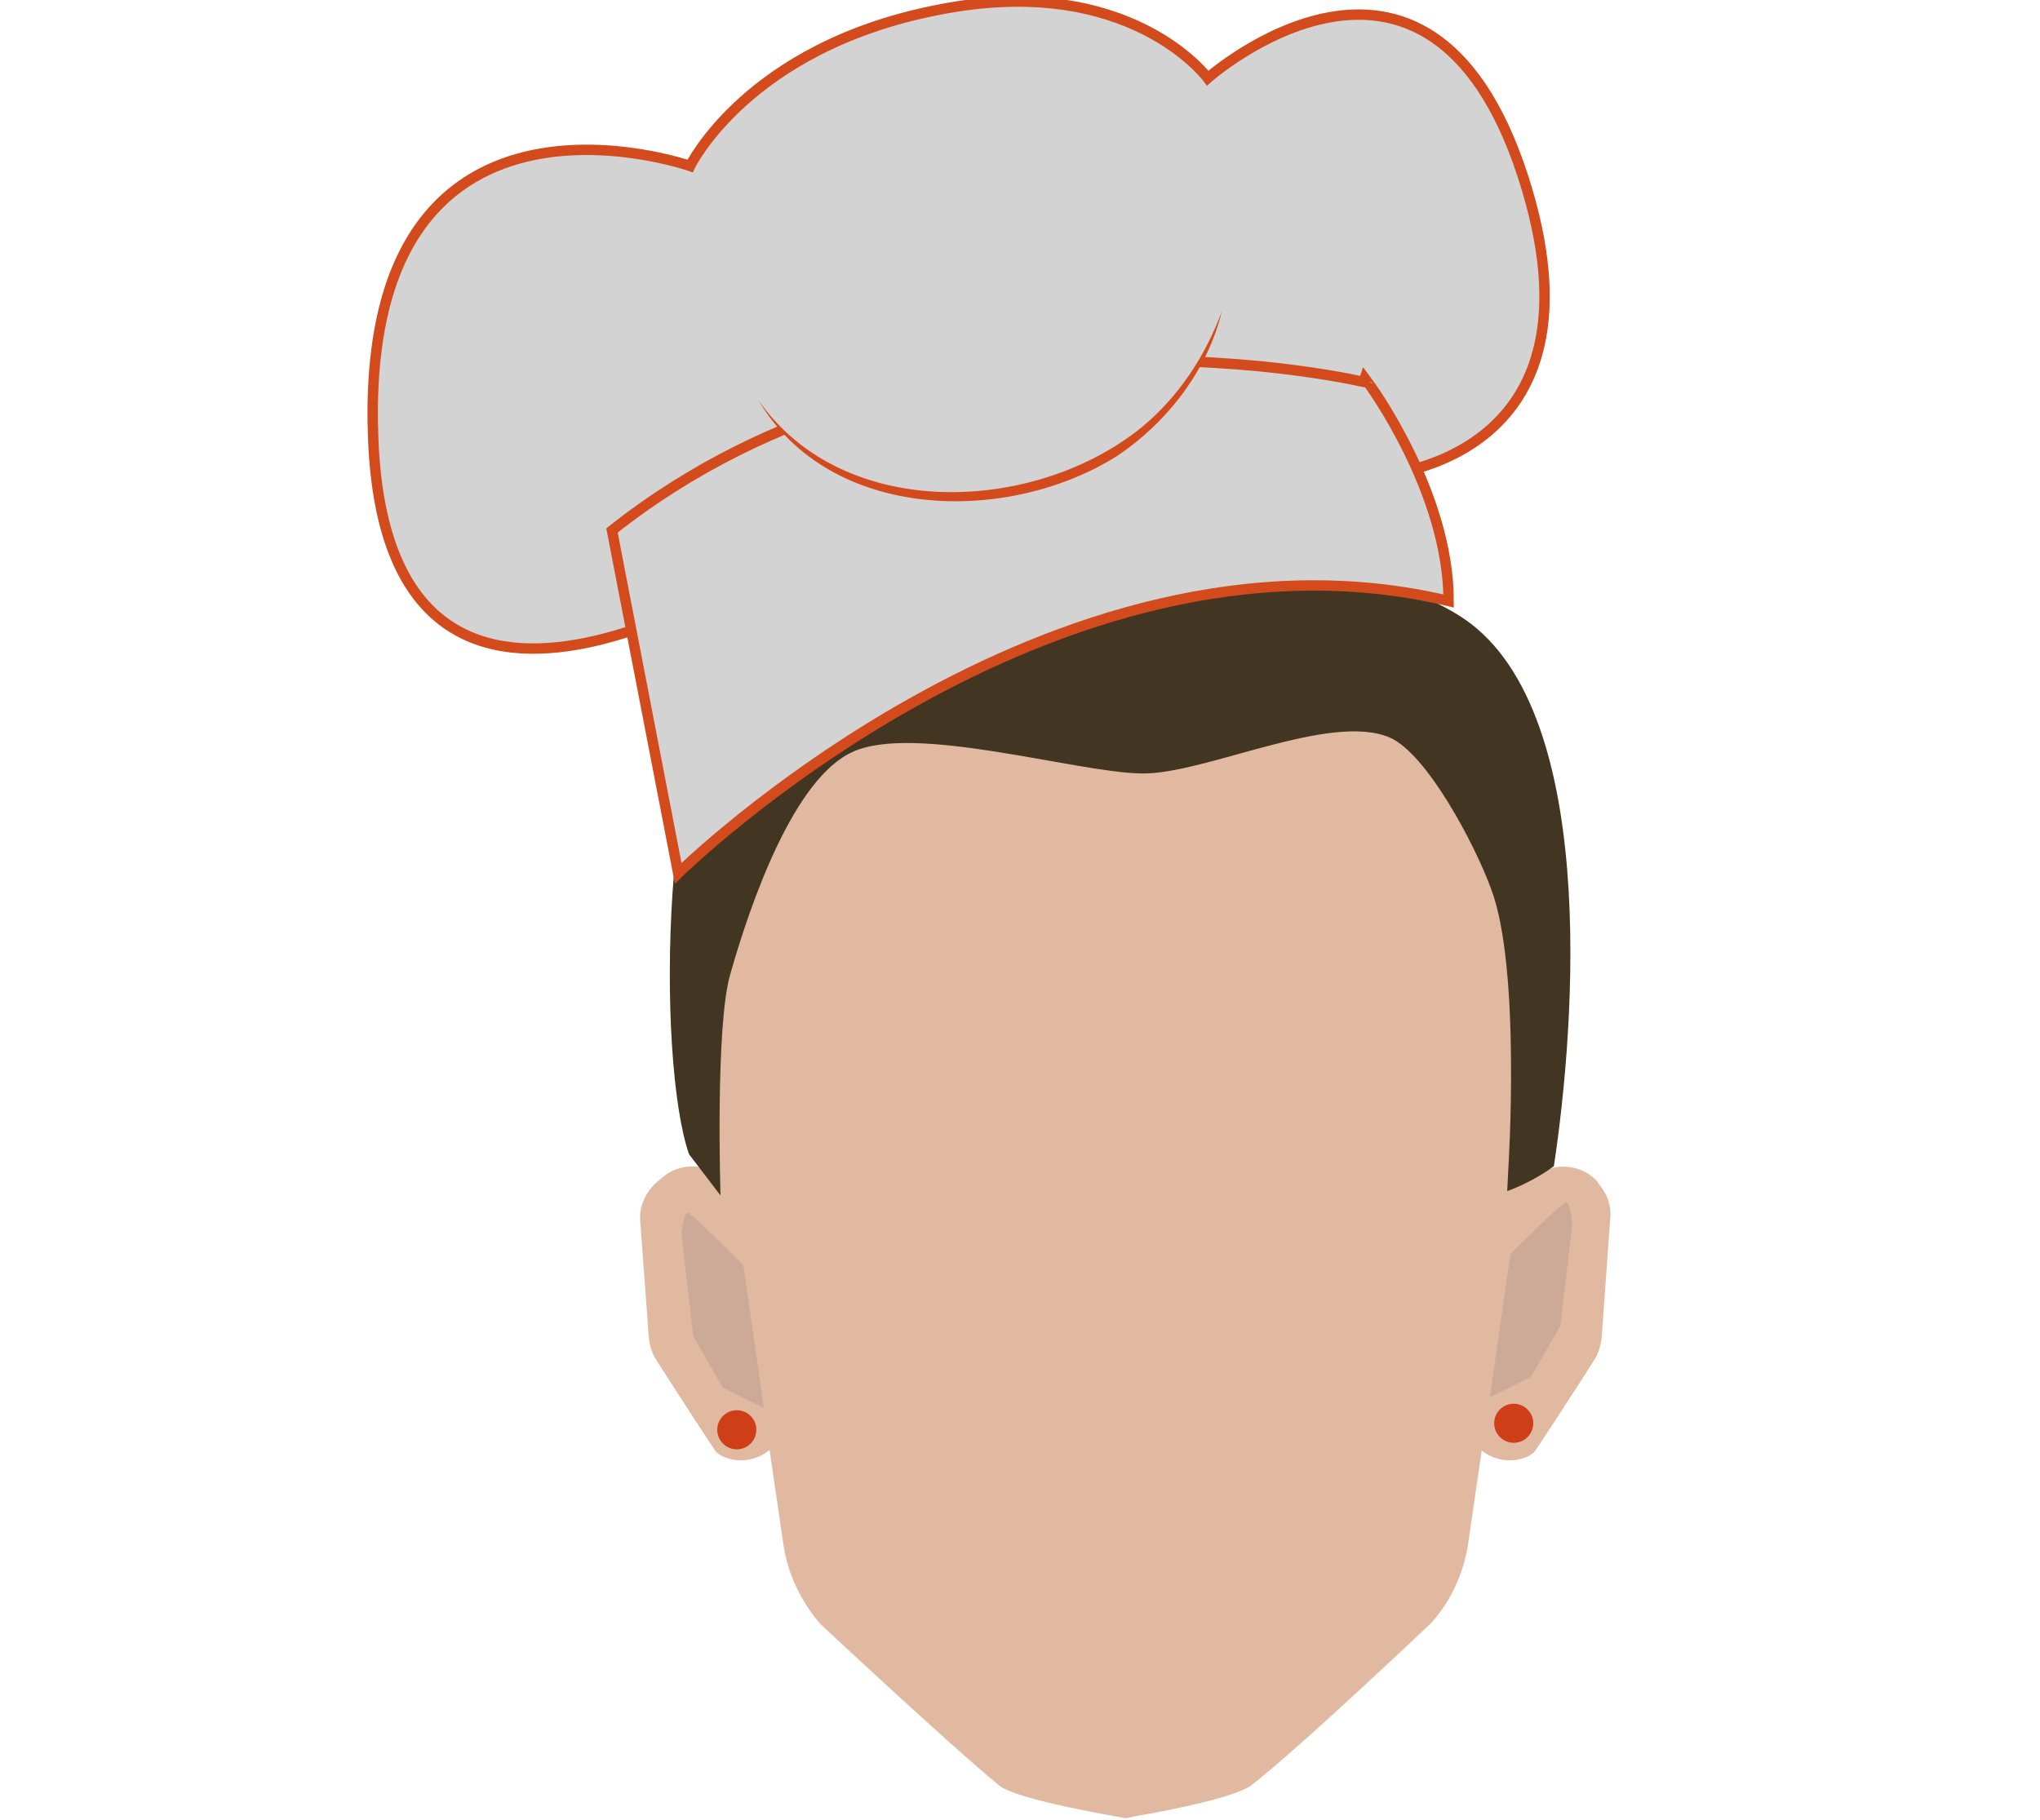 <?xml version="1.0" encoding="utf-8"?>
<!-- Generator: Adobe Illustrator 26.0.3, SVG Export Plug-In . SVG Version: 6.00 Build 0)  -->
<svg version="1.1" id="Layer_1" xmlns="http://www.w3.org/2000/svg" xmlns:xlink="http://www.w3.org/1999/xlink" x="0px" y="0px"
	 viewBox="0 0 188 167.8" style="enable-background:new 0 0 188 167.8;" xml:space="preserve">
<style type="text/css">
	.st0{fill:#E0B9A0;}
	.st1{fill:#CCAA97;}
	.st2{fill:#423522;}
	.st3{fill:#D3D3D3;stroke:#D34B1C;stroke-width:0.958;stroke-miterlimit:10;}
	.st4{fill:#D3D3D3;}
	.st5{fill:#D34B1C;}
	.st6{fill:#CE3E17;}
</style>
<polygon class="st0" points="78.4,113.1 66.8,113.1 62.8,101.8 65.6,80.5 72.5,60.9 105.2,62.6 132.7,62.1 141.9,80.5 "/>
<path class="st0" d="M68.6,109.8l-2.4-1.6c-1.6-1-3.7-0.9-5.1,0.3l-0.6,0.5c-1,0.9-1.6,2.2-1.5,3.5l0.8,10.9c0.1,0.7,0.3,1.4,0.7,2
	c1.4,2.2,4.9,7.6,5.4,8.3c0.1,0.2,0.3,0.3,0.6,0.5c2.4,1.2,5.3-0.3,5.9-2.9l2.2-9.2c0.2-1,0.1-2-0.4-2.9l-4.1-7.9
	C69.7,110.8,69.2,110.2,68.6,109.8z"/>
<path class="st0" d="M139,109.8l3-1.7c1.7-1,3.9-0.6,5.2,0.8l0.1,0.2c0.8,0.9,1.2,2,1.1,3.1l-0.8,11.2c-0.1,0.7-0.3,1.4-0.7,2
	c-1.4,2.2-4.9,7.6-5.4,8.3c-0.1,0.2-0.3,0.3-0.6,0.5c-2.4,1.2-5.3-0.3-5.9-2.9l-2.2-9.2c-0.2-1-0.1-2,0.4-2.9l4-7.7
	C137.7,110.8,138.3,110.2,139,109.8z"/>
<path class="st0" d="M141.1,88.6c-1.4-6.8-5-12.9-10.4-17.2l-4.2-3.5c-4.8-3.9-10.8-6.3-17-6.7l-5.6-0.3h-0.1l-5.6,0.3
	c-6.2,0.4-12.2,2.7-17,6.7l-4.3,3.5c-5.3,4.4-9,10.4-10.4,17.2c-0.5,2.5-0.9,4.5-0.9,4.6c0,0.5,2.7,14.8,2.7,14.8v8l0.2,1.1
	l3.7,25.3c0.4,2.7,1.6,5.2,3.4,7.3c0,0,12.2,11.4,16.5,14.9c1.6,1.3,10.6,2.8,11.6,3l0,0h0.1l0.9-0.2l0.6-0.1
	c2.9-0.5,8.8-1.7,10.1-2.8c4.4-3.4,16.5-14.9,16.5-14.9c1.8-2,3-4.6,3.4-7.3l3.7-25.5l0.1-0.9v-8c0,0,2.7-14.3,2.7-14.8
	C142,93,141.6,91,141.1,88.6z"/>
<path class="st1" d="M137.3,128.8l1.9-13.2c0,0,4.7-4.7,5.1-4.8s0.6,2,0.6,2l-1.1,9.4l-2.7,4.7L137.3,128.8z"/>
<path class="st1" d="M70.4,129.8l-1.9-13.2c0,0-4.7-4.7-5.1-4.8s-0.6,2-0.6,2l1.1,9.4l2.7,4.7L70.4,129.8z"/>
<g id="Calque_7">
	<path class="st2" d="M66.4,110.2c0,0-0.5-15.6,0.9-20.4c1.9-6.7,5.9-18.1,11.3-20.5c5.7-2.6,20.5,1.9,26.6,2
		c5.8,0.1,17.4-5.7,22.9-3.3c3.4,1.5,7.8,9.8,9.3,13.9c2.8,7.3,1.6,25.9,1.6,25.9l-0.1,2c1.4-0.5,3.1-1.4,4.3-2.3
		c2-13.2,4.2-42.8-8.8-50.8c-5.6-3.5-22-8.6-28-9.3s-18.5,1-24.7,2.5c-6.4,1.5-8.2,5.2-13.3,9.8c-7.6,6.7-7.9,38.1-4.9,46.7
		L66.4,110.2z"/>
</g>
<g>
	<path class="st3" d="M126.6,43.9c0,0,22.5-0.9,13.7-27.8c-8.8-26.8-29-8.9-29-8.9s-7.2-9.8-24.8-6.3C68.9,4.3,63.6,15.3,63.6,15.3
		S32.9,4.6,34.4,40.6s38.2,10.3,38.2,10.3"/>
	<path class="st3" d="M56.4,48.9l6.1,31.6c0,0,34.3-33.8,71-25.1c0-10.1-7.4-20.1-7.4-20.1S85.9,25.5,56.4,48.9z"/>
	<g>
		<path class="st4" d="M69.9,36.9c0,0,5.9,11.1,22.6,8.4c16.7-2.7,20-16.8,20-16.8"/>
		<path class="st5" d="M69.9,36.9c7.8,11.2,25.4,10.5,35.3,2.5c3.4-2.8,5.9-6.6,7.4-10.7c-1.3,5.4-5,10.2-9.6,13.3
			C92.9,48.4,76.5,48.1,69.9,36.9L69.9,36.9z"/>
	</g>
</g>
<circle class="st6" cx="67.9" cy="131.8" r="1.8"/>
<circle class="st6" cx="139.5" cy="131.2" r="1.8"/>
</svg>

